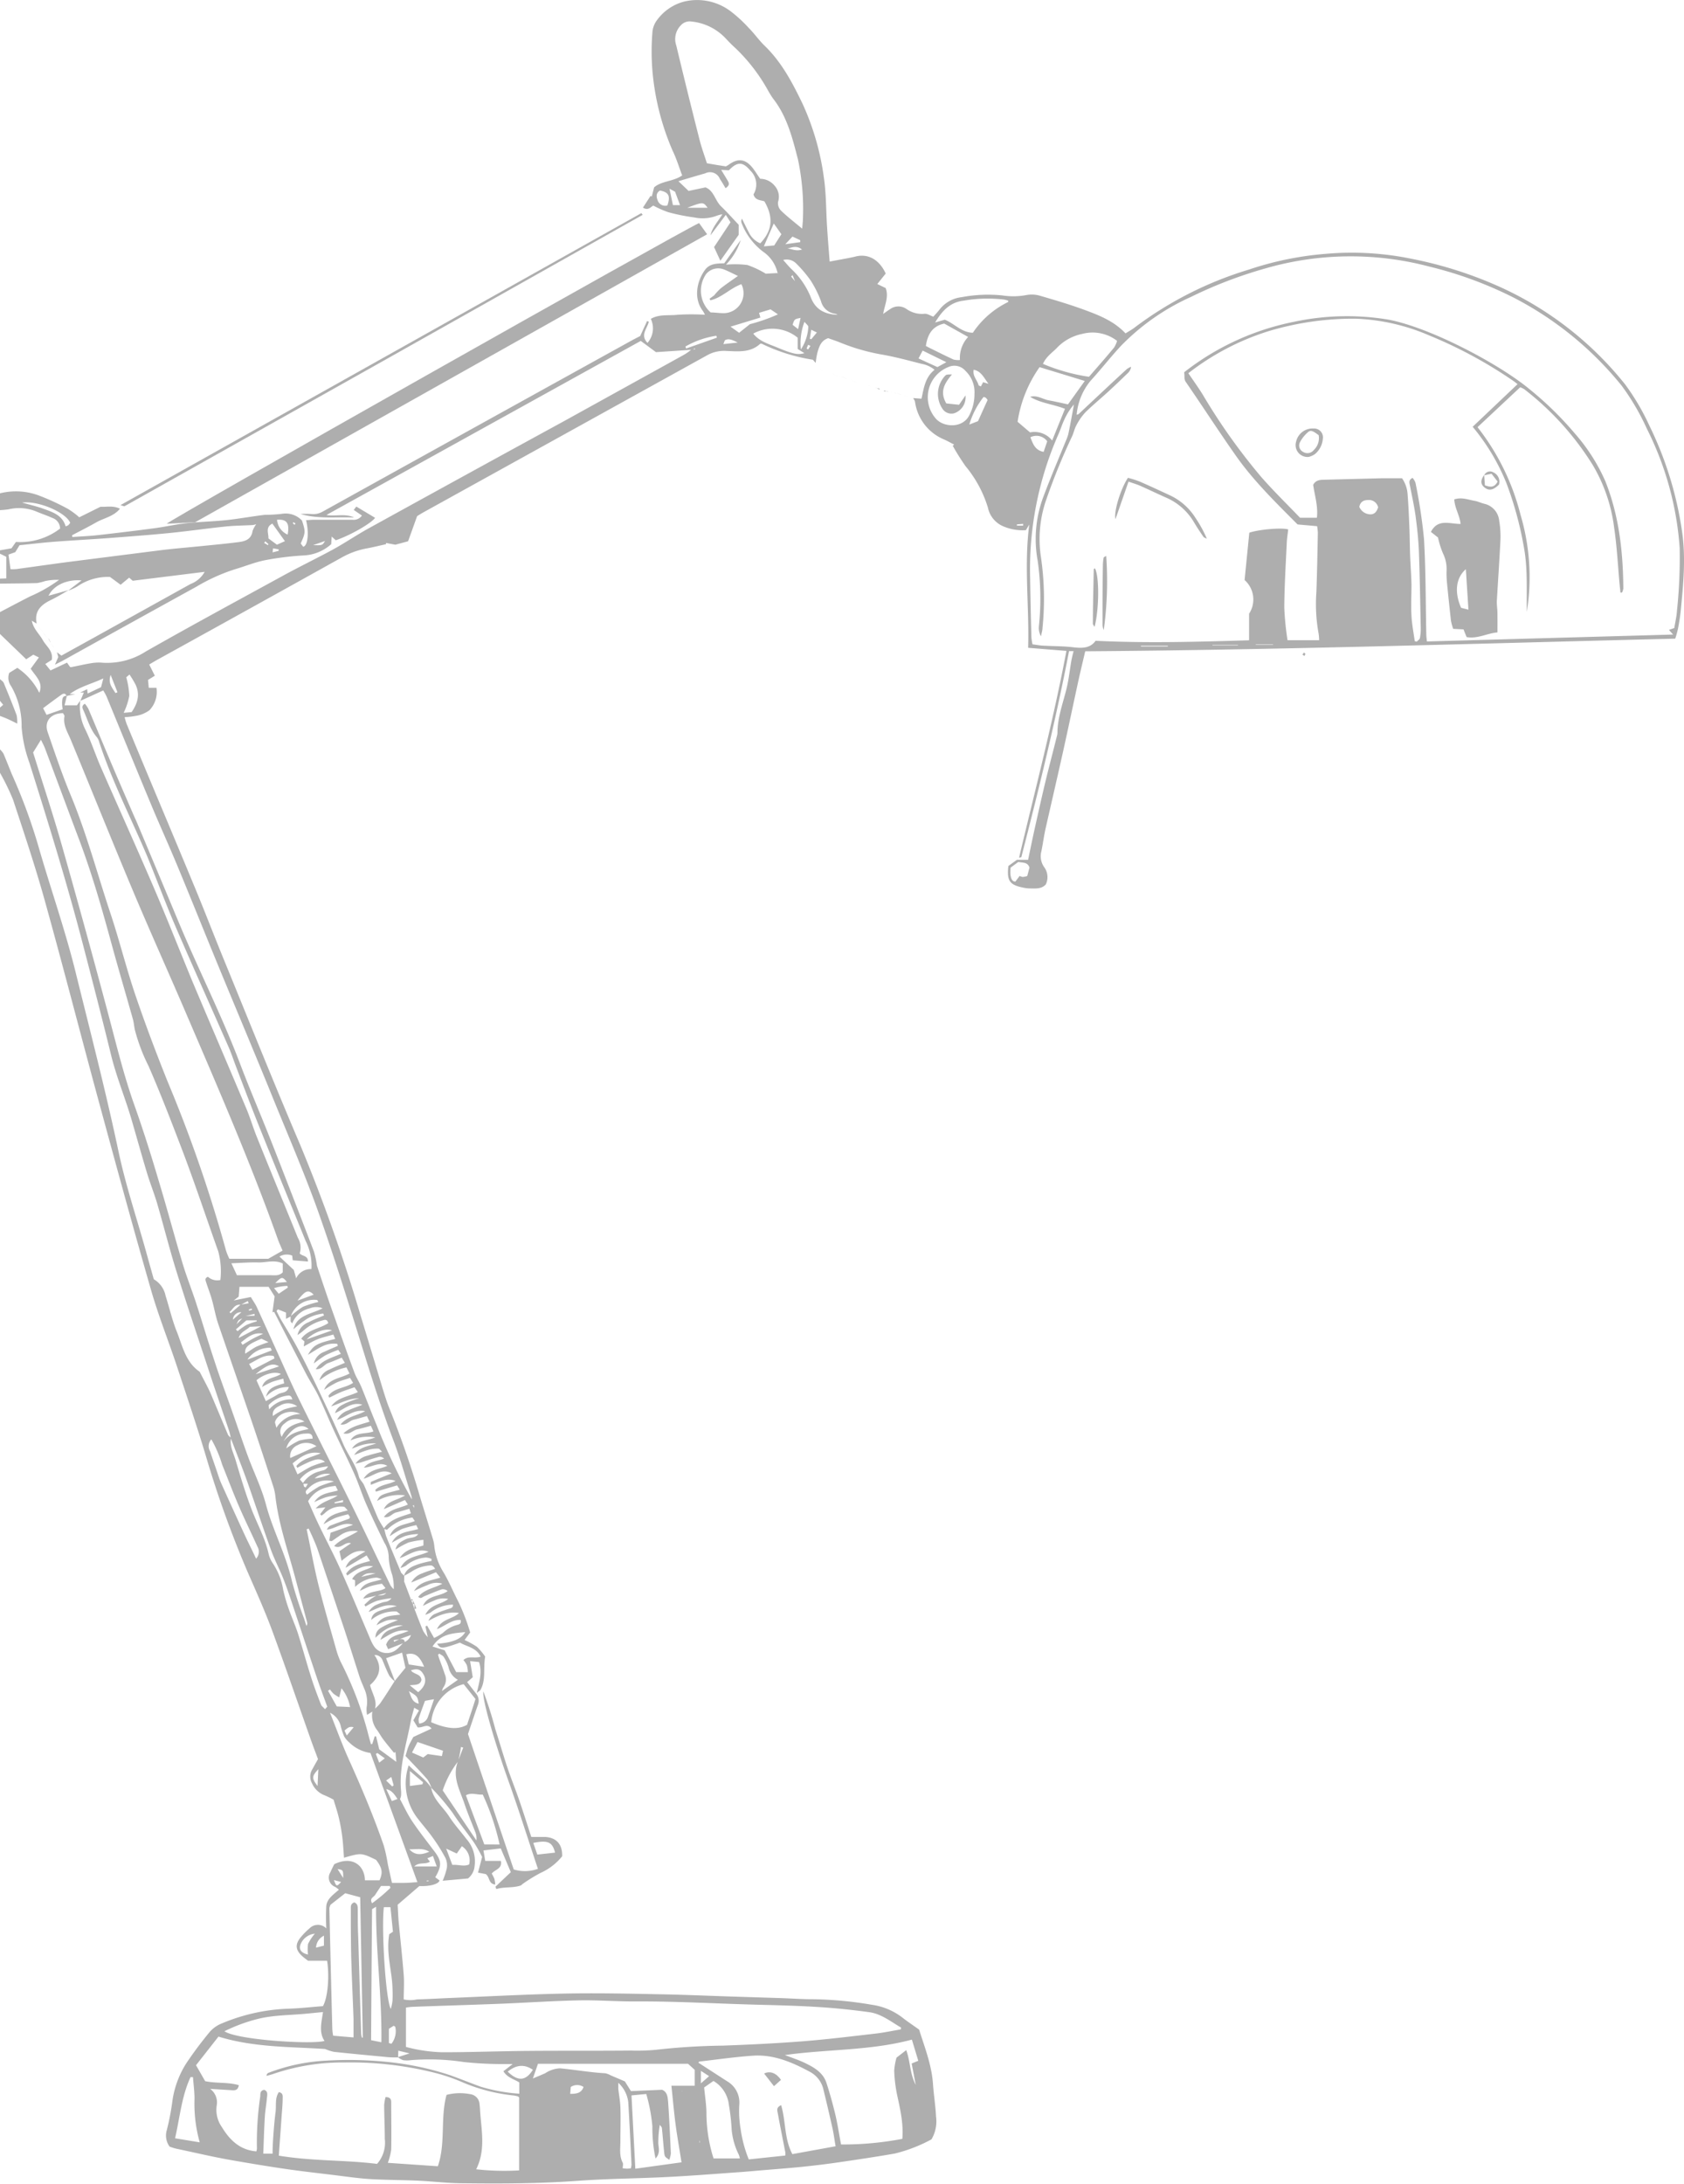 <svg id="LandingPage" xmlns="http://www.w3.org/2000/svg" viewBox="0 0 300 388.91"><defs><style>.cls-1{fill:#aeaeae;}</style></defs><title>Artboard 10</title><path class="cls-1" d="M76.87,318.44a6.22,6.22,0,0,0-.73-1.56c-1.2-1.38-2.49-2.68-3.9-4.18.15-.48.29-1.09.52-1.67s.53-1.06.87-1.71l3.25-1.5c-.79-1-1.54-.08-2.48-.22l-.76-1.26,1-1.75-.85-.48c-.23.88-.47,1.63-.61,2.4-.76,4.07-2.1,8.07-1.74,12.31a5.19,5.19,0,0,1,0,1,3.39,3.39,0,0,1-.18.57c.71,1.3,1.33,2.67,2.15,3.9,1.15,1.72,2.44,3.35,3.68,5,.15.2.31.39.45.59,1.14,1.59,1.15,2.44,0,4.42l.76.56c-.12.64-1.76,1.1-3.59,1l-3.87,3.33c.06,1,.09,2,.18,3,.3,3.16.65,6.32.9,9.48.11,1.42,0,2.85,0,4.38a5.61,5.61,0,0,0,2.35,0c1.94-.05,3.87-.17,5.8-.25,6.84-.28,13.68-.65,20.52-.79,5.55-.11,11.11,0,16.66.12,4.27.07,8.53.26,12.8.4l9.22.29c1.93.07,3.86.21,5.79.2a67.94,67.94,0,0,1,10.36,1,11.5,11.5,0,0,1,5.41,2.32c.89.7,1.84,1.32,2.91,2.09.95,3.05,2.23,6.23,2.47,9.69.13,1.92.45,3.84.54,5.77a6.31,6.31,0,0,1-.81,4.08,27.13,27.13,0,0,1-6.55,2.53c-3.27.57-6.56,1.06-9.84,1.54q-3.31.48-6.64.82c-2.46.25-4.94.43-7.41.64-1.53.13-3.06.27-4.59.37-4,.29-8.11.61-12.16.81-5.3.27-10.61.29-15.9.68-6.79.49-13.57.51-20.37.43-2.67,0-5.34-.34-8-.46-2.87-.13-5.75-.12-8.62-.29-2.07-.13-4.14-.44-6.2-.69-3-.37-6.1-.71-9.14-1.16s-6.37-1-9.54-1.56-6.4-1.33-9.59-2a11.06,11.06,0,0,1-1.18-.37,3.36,3.36,0,0,1-.5-2.92,43.5,43.5,0,0,0,.95-4.81,17,17,0,0,1,2.46-7,67.17,67.17,0,0,1,4.26-5.71,5.54,5.54,0,0,1,2.15-1.5,33.35,33.35,0,0,1,12-2.62c2-.07,4-.3,6-.45.87-1.52,1.18-5.32.74-8.09h-3.4c-.3-.23-.62-.46-.92-.72-1.35-1.16-1.45-2.21-.29-3.56a12,12,0,0,1,1.47-1.47,2.08,2.08,0,0,1,3,0,37.86,37.86,0,0,1,0-4c.14-1.31,1.25-2,2.25-2.91-.28-.2-.46-.36-.66-.48a1.77,1.77,0,0,1-.88-2.58c.22-.49.46-1,.71-1.47,3.23-1.57,5.42.24,5.46,2.87h2.6c.62-1.39.49-2.18-.61-3.64-2.63-1.27-2.63-1.27-5.72-.38-.09-1.19-.14-2.35-.28-3.5a32.06,32.06,0,0,0-.58-3.37c-.26-1.16-.64-2.29-1-3.47a15.14,15.14,0,0,0-1.63-.79,4,4,0,0,1-2.2-2.11,2.45,2.45,0,0,1,0-2.43c.33-.6.67-1.2,1.06-1.89-.41-1.12-.86-2.27-1.27-3.44-2.3-6.5-4.52-13-6.91-19.49-1.29-3.48-2.82-6.88-4.31-10.29a185.66,185.66,0,0,1-7.51-20.85c-1.61-5.36-3.41-10.67-5.17-16-1.52-4.57-3.3-9-4.63-13.67-3.22-11.19-6.28-22.43-9.33-33.66-3.21-11.81-6.25-23.66-9.53-35.44-1.68-6.05-3.68-12-5.66-18A41.25,41.25,0,0,0,0,137.62v-4.17a3.69,3.69,0,0,1,.62.76c.52,1.22,1,2.47,1.5,3.68A99.18,99.18,0,0,1,6.93,151c2.13,7.38,4.69,14.65,6.53,22.09,2.63,10.63,5.38,21.23,7.65,31.95,1.27,6,3.24,11.85,4.89,17.77q.69,2.5,1.4,5a4.39,4.39,0,0,1,2.1,2.95c.68,2.13,1.17,4.33,2,6.38,1,2.51,1.54,5.37,4,7.09a.53.53,0,0,1,.17.24c.65,1.28,1.36,2.54,1.93,3.85,1,2.36,2,4.76,3,7.13.1.24.37.42.56.63-.28,1.4.42,2.62.8,3.89.84,2.84,1.69,5.69,2.73,8.47s2.48,5.29,3.14,8.16a4.9,4.9,0,0,0,.76,1.77,12.09,12.09,0,0,1,1.87,4.79,30.78,30.78,0,0,0,.95,3.28c.52,1.5,1.18,2.94,1.67,4.45.81,2.55,1.5,5.13,2.31,7.68.53,1.7,1.17,3.37,1.8,5,.09.24.36.41.71.8l.4-.45c-.68-1.87-1.29-3.48-1.84-5.12-1.3-3.85-2.56-7.71-3.85-11.56-.66-2-1.3-3.95-2.05-5.89-.69-1.79-1.61-3.5-2.27-5.3-1.45-4-2.76-8-4.19-12.06-.94-2.66-2-5.28-3-7.92a10.84,10.84,0,0,0-.25-1.16c-1.12-3.34-2.27-6.66-3.37-10-2-6.11-4.09-12.22-6-18.36-1.26-4-2.28-8.12-3.46-12.16-.54-1.85-1.27-3.65-1.83-5.5-.93-3.08-1.79-6.19-2.69-9.28-1.15-4-2.74-7.75-3.72-11.76-1.59-6.5-3.27-13-4.95-19.45-2.85-11-6.21-21.83-9.62-32.66a23.44,23.44,0,0,1-1.36-6.29A14,14,0,0,0,2,122.22a2.54,2.54,0,0,1-.36-2.39l1.45-.9A11.56,11.56,0,0,1,7,123.37c.77-1.86-.66-2.92-1.53-4.29l1.46-2-1-.5-1.26.82L0,112.9V109c1.79-.94,3.57-1.88,5.37-2.8a25.9,25.9,0,0,0,5.15-2.94,10.06,10.06,0,0,0-2.47.21,9.66,9.66,0,0,1-1.43.36c-2.21.07-4.41.07-6.62.1v-.89L1.12,103V99.15L0,98.6V98l2.05-.36.79-1.13a11.68,11.68,0,0,0,7.86-2.38,2,2,0,0,0-1.38-1.9c-.94-.43-1.94-.75-2.89-1.16a8.11,8.11,0,0,0-4.82-.39c-.53.1-1.07.12-1.61.17v-3a11.69,11.69,0,0,1,6.88.37,41.93,41.93,0,0,1,5.24,2.41,14.11,14.11,0,0,1,2,1.49l3.79-1.88c.94.08,2.18-.27,3.46.35-1.15,1.41-2.86,1.65-4.24,2.44s-2.86,1.53-4.3,2.29l.07.31c1.53-.11,3.07-.17,4.59-.34,3.35-.38,6.69-.78,10-1.22,1.91-.25,3.79-.69,5.7-.9,2.41-.26,4.85-.3,7.26-.56,2.25-.25,4.48-.66,6.72-.93,1,0,2-.06,3-.17a4,4,0,0,1,3.63,1.19c.64,2,.64,2.15-.23,4.08l.44.58c.83-.12,1.07-2.55.51-4.73.45,0,.87-.07,1.3-.07,2.33,0,4.66,0,7,0a1.8,1.8,0,0,0,1.66-.75l-1.46-1,.46-.6,3.34,2c-.69,1-4.48,3.15-7,4l-.73-.66L59,96.91a7.9,7.9,0,0,1-4.86,2,51.9,51.9,0,0,0-6.92.85c-1.83.36-3.59,1.1-5.39,1.62A33.35,33.35,0,0,0,35,104.47Q23.15,111,11.31,117.58c-.42.23-.85.44-1.52.78l.59-1.36-.23-.85,0,0,.79.6,5.9-3.26L33.94,104a4.84,4.84,0,0,0,2.52-2.17l-12.82,1.59-.63-.55-1.52,1.26-1.9-1.39a9.62,9.62,0,0,0-5.83,1.7,7.24,7.24,0,0,1-1.6.72l2.41-1.83.13-.07-.1.11c-2.59-.27-5.06.84-5.95,2.72l3.56-1c-1,.59-2.06,1.23-3.13,1.75-1.8.86-3,2-2.55,4.21l0,0-.86-.52C5.94,112,7,112.87,7.63,114s1.86,1.88,1.6,3.5l-1.16.74L9,119.39,11.94,118l.55.79a.76.76,0,0,0,.26,0c1.21-.23,2.41-.52,3.63-.71a7.79,7.79,0,0,1,1.93-.06A12.76,12.76,0,0,0,26,116c8-4.55,16.12-8.94,24.2-13.36,3-1.66,6.16-3.17,9.2-4.83,2.12-1.17,4.13-2.54,6.25-3.71Q83.06,84.5,100.47,75L121.81,63.2c.5-.28,1-.65,1.42-1l.58,0,0-.17-.5.25-6.45.43-2.71-2-56,31c1.57.29,3.33-.32,4.94.45-3.18-.15-6.39.31-9.55-.63a16.64,16.64,0,0,1,1.87,0,3.38,3.38,0,0,0,2.12-.45q27.43-15.21,54.88-30.38c.56-.31,1.13-.59,1.64-.86l1.22-2.66.31.1c-.25,1.21-1.6,2.38-.23,3.78a3.94,3.94,0,0,0,.59-4.28c1.52-.88,3.22-.54,4.79-.73a41,41,0,0,1,4.85,0,5.59,5.59,0,0,0-.33-.63c-1.79-2.3-1.08-5.41.34-7.35.8-1.11,2-1.15,3.43-1.18l2.94-4.15a11.21,11.21,0,0,1-2.63,4.39,18.24,18.24,0,0,1,3.81.06,17,17,0,0,1,3.28,1.55l2.15-.12v.13l.09-.1h-.13A6.21,6.21,0,0,0,136,44.86a11.6,11.6,0,0,1-3.88-5.13.91.91,0,0,1,.06-.78c.42.83.82,1.68,1.26,2.51a3.92,3.92,0,0,0,2,1.87c2.16-2.3,2.39-4.6.74-7.47-.67-.26-1.62-.13-1.95-1.24a3.41,3.41,0,0,0-.55-4.23c-1.34-1.6-2.32-1.65-3.83-.06l-1.37-.08c.36.6.68,1.12,1,1.66s.71,1-.23,1.6c-.33-.57-.64-1.11-1-1.64a1.89,1.89,0,0,0-2.62-1c-1.56.44-3.12.91-4.77,1.4L122.67,34l3-.63c1.51.55,1.71,2.35,2.8,3.39s2.11,2.2,3.13,3.27v1.78l-3.27,4.62L127.21,44l2.93-4.42-.84-1.32-2.73,3.64c.33-1.4,1.28-2.39,2.12-3.74a5,5,0,0,0-.92.23,7.2,7.2,0,0,1-4.1.33,35.14,35.14,0,0,1-4.65-.94,19,19,0,0,1-2.62-1.16c-.36.07-.84,1-1.86.35l1.36-2.09.21.12.42-1.64c1.37-1.17,3.37-1,5-2.12-.56-1.45-1-2.95-1.69-4.37a45.36,45.36,0,0,1-3.62-14.36,41.52,41.52,0,0,1,0-6.69,4.08,4.08,0,0,1,.79-2.19A8.7,8.7,0,0,1,121.84.29,9.91,9.91,0,0,1,130.15,2a24.42,24.42,0,0,1,3.26,3c1,1,1.78,2.15,2.77,3.11,3.07,2.95,5,6.64,6.81,10.4a46.49,46.49,0,0,1,3.78,13.11c.43,2.93.38,5.94.58,8.9.12,2,.29,3.94.45,6.06l3.32-.62c.39-.08.78-.15,1.17-.25,2.12-.59,4.23.28,5.5,3l-1.5,1.87,1.49.72c.59,1.55-.17,3-.45,4.6.49-.33.84-.6,1.21-.83a2.51,2.51,0,0,1,2.93-.06,4.76,4.76,0,0,0,3.22.87c.47-.06,1,.31,1.58.51.35-.39.76-.81,1.12-1.28a5.79,5.79,0,0,1,3.92-2.19,25.31,25.31,0,0,1,7.27-.31,12.62,12.62,0,0,0,4.29-.07,5.19,5.19,0,0,1,2.35.11c2.71.79,5.43,1.59,8.08,2.57s5.19,2,7.21,4.15c.61-.39,1.18-.69,1.67-1.08A64.89,64.89,0,0,1,222.51,48a57,57,0,0,1,13.82-2.81,52.8,52.8,0,0,1,15.26.92,72,72,0,0,1,16.24,5.27,60.41,60.41,0,0,1,21.68,17.07,41.14,41.14,0,0,1,4.3,7.3,63.2,63.2,0,0,1,5.81,18.68c.74,4.82.26,9.6-.21,14.39-.1,1-.28,2.07-.47,3.09a18.32,18.32,0,0,1-.5,1.82c-35.07.86-70.05,2-105.11,2.25-.43,1.83-.86,3.61-1.25,5.39-.94,4.31-1.84,8.63-2.8,12.93s-2,8.79-3,13.19c-.31,1.36-.48,2.74-.76,4.1a3.37,3.37,0,0,0,.5,2.83,3,3,0,0,1,.28,3.09c-.79.83-1.81.71-2.79.7a6.53,6.53,0,0,1-1.32-.16c-2.34-.49-2.84-1.21-2.55-3.84l1.51-1.09h2c.41-1.94.8-3.87,1.23-5.79.62-2.76,1.23-5.52,1.89-8.26s1.35-5.29,2-7.94a2.83,2.83,0,0,0,.11-.58c0-2.77,1-5.35,1.64-8,.38-1.58.55-3.22.83-4.83.1-.57.25-1.14.4-1.77h-.8c-2.38,12.35-5.37,24.55-8.51,36.71,0,0-.17,0-.4.09,2.9-12.23,6.08-24.34,8.44-36.84l-6.82-.55c.21-7.39-.75-14.66.2-21.95l-.6,1a8.77,8.77,0,0,1-4.11-.72A4.6,4.6,0,0,1,176,90.41,21.29,21.29,0,0,0,172,83a39.34,39.34,0,0,1-2.27-3.62l.25-.21c-.62-.31-1.21-.66-1.84-.93A8.51,8.51,0,0,1,163,71.49a2,2,0,0,0-.34-.6l0,0,1.5.11c.42-1.86.62-3.78,2.33-5.15a5.06,5.06,0,0,0-2.32-1.06c-2.31-.59-4.61-1.22-7-1.64a36,36,0,0,1-7.42-2.12c-.73-.3-1.48-.54-2.21-.81-1.32.44-1.63,1.56-1.94,2.65a14.68,14.68,0,0,0-.29,1.76l0,0-.5-.57a32,32,0,0,1-9.13-2.86c-.12,0-.24,0-.3.06-1.74,1.58-3.88,1.31-5.93,1.24a6.13,6.13,0,0,0-3.41.73q-25.29,14-50.6,28c-.43.24-.85.51-1.13.68L72.7,96.39,70.43,97l-1.66-.31,0,.22c-1.15.25-2.29.54-3.44.75a14.34,14.34,0,0,0-4.44,1.61q-16.38,9.12-32.78,18.17c-.48.26-.94.55-1.53.89l1,2-1.21.75.13,1.4h1.37a4.72,4.72,0,0,1-1.25,4,5.68,5.68,0,0,1-2.42,1,14,14,0,0,1-2,.23,11.14,11.14,0,0,0,.37,1.23c4,9.67,8.09,19.32,12.1,29,1.77,4.26,3.42,8.57,5.17,12.84,4.51,11,8.94,22.08,13.6,33a301.8,301.8,0,0,1,10.74,30.29c1.38,4.51,2.72,9,4.09,13.54.32,1,.65,2.09,1.06,3.1a167.57,167.57,0,0,1,5.51,15.89c.76,2.51,1.54,5,2.3,7.53a5.77,5.77,0,0,1,.21,1,11,11,0,0,0,1.64,4.83c1,1.67,1.76,3.54,2.68,5.29a36.53,36.53,0,0,1,2.09,5.46l-1,1.34a14.09,14.09,0,0,1,2.2,1.21A10.82,10.82,0,0,1,86.43,295c-.37,2.15.17,4.15-.83,5.93-.08.14-.26.22-.66.54.45-2,1-3.63.4-5.5l-1.59-.16.47,2.87-1,.86,1.55,2a2,2,0,0,1,.39,2c-.61,1.73-1.19,3.47-1.79,5.25l8.15,24.12a6.92,6.92,0,0,0,4.31-.11c-1.76-5.27-3.41-10.51-5.26-15.68-2.24-6.27-4.71-14.42-4.46-15.91a68.4,68.4,0,0,1,2.13,6.72c.68,2.12,1.31,4.26,2,6.38s1.58,4.28,2.32,6.44,1.39,4.24,2.09,6.37c.85,0,1.68,0,2.5,0,2,.13,3.06,1.34,3,3.44a10.39,10.39,0,0,1-3.83,2.95,29.85,29.85,0,0,0-3.13,1.92c-.16.1-.29.29-.47.35-1.41.46-2.88.18-4.3.62l-.16-.42L91,333.39l-1.79-4.23-3.08.36.31,1.86h2.78c.3,1.43-1,1.49-1.62,2.26a7.64,7.64,0,0,1,.48.95,5.48,5.48,0,0,1,.14,1c-1.24-.12-.92-1.31-1.69-1.86l-1.37-.26.73-2.79a25.48,25.48,0,0,0-1.44-2.55c-1.24-1.8-2.65-3.48-3.82-5.31a42,42,0,0,0-3.76-4.42ZM46.15,92.93l.29-.3.1-.07-.06.1-.29.3-.32.31a4.28,4.28,0,0,1-.85.23c-1.57.09-3.15.09-4.72.25-3.33.34-6.65.82-10,1.16-3.64.36-7.29.63-10.94.91-3.26.24-6.52.41-9.78.66-2,.15-4,.4-6.1.61l-.76,1.24-1.21.43.36,2.61c.54,0,1,0,1.41-.08,3.34-.45,6.67-.94,10-1.36q7.87-1,15.77-2c2.1-.25,4.2-.42,6.3-.63,2.35-.24,4.71-.45,7.06-.75,1.2-.15,2.34-.43,2.59-2a4.58,4.58,0,0,1,.8-1.39Zm15.5,183.51-.06,0,.06,0,0-.06Zm12.55-7.27a1.36,1.36,0,0,1,0,.16l-.06-.12-.32-.58-.09-.6-.2.06.32.51ZM64,275.2c.14,0,.28-.05.08,0l-.05.05c-.12,0-.23,0-.11,0Zm9.54,10.41.29.91c.52,1.31,1,2.63,1.56,3.92a5.9,5.9,0,0,0,.83,1.12c0,.13,0,.26,0,.07l0,0-.43-2,.3-.14,1.24,2.2a10.48,10.48,0,0,0,1.56-.9,5.83,5.83,0,0,1,2.55-1.43c.39-.09.79-.24.62-.88-1.52-.11-2.66,1-4.22,1.64.88-1.9,2.82-1.76,3.92-2.88-2-.33-3.72.45-5.43,1.4a2.46,2.46,0,0,1,1-1.17,24,24,0,0,1,2.49-.93c.41-.15.92-.16.88-.79l0,0a6.46,6.46,0,0,0-4,1.41,7.69,7.69,0,0,1-.94.41c.94-1.91,2.84-1.83,4.09-2.83a3.74,3.74,0,0,0-2.39.24,19.56,19.56,0,0,0-2.11,1c.83-2,3-1.6,4.4-2.65a1.32,1.32,0,0,0-1-.32c-1.07.36-2.11.82-3.16,1.24-.32.13-.6.56-1.09.11,1.13-1.38,2.89-1.55,4.3-2.34a3.46,3.46,0,0,0-2.6.23,23,23,0,0,0-2.44,1.09c1-1.76,2.93-1.82,4.68-2.41l-.77-.95-4.41,1.83a3.47,3.47,0,0,1,1.94-1.62c.75-.33,1.55-.55,2.32-.82-.24-.39-.53-.62-.79-.6a6.63,6.63,0,0,0-3.36,1.06,12.81,12.81,0,0,1-1.41.79c.45-1.36,1.65-1.76,2.82-2.15a20.52,20.52,0,0,1,2.09-.5v-.36a2.68,2.68,0,0,0-1-.25,6.23,6.23,0,0,0-3.53,1.43,4.61,4.61,0,0,1-1,.44c1.07-2.17,3.14-2,5-2.91-2-.73-3.37.58-5.14,1.15,1.13-1.76,2.81-1.78,4.23-2.26v-1a16.73,16.73,0,0,0-2.65.47,15.91,15.91,0,0,0-2.32,1.27c.2-1.05,1-1.42,1.76-1.82s1.71-.13,2.29-.95a8.53,8.53,0,0,0-2.44.39,18.67,18.67,0,0,0-2.27,1.16c1-2,3-1.92,4.7-2.44l-.34-.7a19.16,19.16,0,0,0-2.58.7,16.32,16.32,0,0,0-2.15,1.29c.74-2.11,2.8-2,4.47-2.72l-.43-.62a7.75,7.75,0,0,0-4.53,2.18l-.59-.18c1.13-1.7,3-2.12,4.85-2.75l-.28-.81c-.82.23-1.57.47-2.34.65s-1.15,1.06-2.19.81c1.12-1.47,2.81-1.54,4.27-2.21l-.52-.81-3.76,1.63c.69-1.53,2.33-1.54,3.78-2.46a7.88,7.88,0,0,0-5,1c.57-1.1.57-1.1,4.06-2l-.48-.78-3.77,1.12-.12-.31c1-1,2.42-.95,3.61-1.6-1.53-.6-2.93.13-4.41.7,0-.27,0-.5,0-.52,1.2-.51,2.41-1,3.73-1.53-1.83-1-3.22.48-5,.95,1.11-1.73,2.84-1.64,4.22-2.29-1.47-.82-2.76.29-4.17.32.92-1.13,2.35-1.12,3.6-1.61a1.19,1.19,0,0,0-.84-.33c-1.1.29-2.17.65-3.26,1-.23.07-.47.11-1,.23a3.68,3.68,0,0,1,2.19-1.43c.77-.25,1.57-.43,2.55-.69-.35-.31-.48-.53-.62-.54-1.57-.11-2.92.6-4.35,1.12.91-1.45,2.51-1.53,3.93-2.06a7.75,7.75,0,0,0-2.27.21c-.7.18-1.38.47-2.07.72,1-1.51,2.66-1.37,4.16-2a7.6,7.6,0,0,0-4.41.54c.92-1.61,2.69-1.05,4.09-1.61l-.46-1c-.86.23-1.66.46-2.46.64s-1.3,1-2.43.71c1.4-1.26,3-1.55,4.65-2.08l-.46-1c-.84.23-1.59.46-2.36.65s-1.27,1-2.35.86c1.21-1.51,3-1.57,4.39-2.39-1.95-.39-3.33,1-5,1.56a3.4,3.4,0,0,1,2-1.7c.8-.39,1.67-.64,2.51-1-1.91-.59-3.18.78-4.88,1.5.37-1.13,1.2-1.41,1.89-1.78A21.53,21.53,0,0,1,64,249c-1.82,0-3.33.88-5,1.44,1.14-1.61,3.09-1.73,4.75-2.54l-.59-.86c-.83.29-1.63.53-2.4.85s-1.41.67-2.1,1l-.16-.32c1-1.43,3-1.35,4.4-2.31l-.54-.89c-.88.3-1.71.51-2.47.86a22.43,22.43,0,0,0-2.15,1.27c.82-2.06,2.91-2,4.52-2.91l-.54-1.09a11.4,11.4,0,0,0-4.8,2.3,2.78,2.78,0,0,1,1.77-1.91c.86-.44,1.78-.78,2.75-1.2l-.57-.92c-.83.33-1.59.67-2.38.95s-1.14,1.18-2.24,1.1c1.12-1.68,2.9-2,4.48-2.75l-.47-.69a21.22,21.22,0,0,0-2.34,1,23.17,23.17,0,0,0-2,1.41,2.85,2.85,0,0,1,1.84-2.06c.79-.38,1.62-.71,2.43-1.07l-.12-.35a4.55,4.55,0,0,0-2.66.45c-.79.36-1.52.88-2.56,1.5,1-1.71,1.48-2,4.87-2.83l-.34-.78c-1,.29-1.91.49-2.78.83s-1.59.82-2.49,1.29l.12-.9.3-.32,4.62-1.64c-1.2-.48-3.46.43-4.59,1.68l-.3.31-.59-.51c1.22-1.64,3.28-1.76,4.8-2.77-.15-.64-.51-.66-.92-.51A8.19,8.19,0,0,0,54,237a8.58,8.58,0,0,1-1,.74,3.15,3.15,0,0,1,2-2.29c.87-.47,1.81-.81,2.72-1.2l-.13-.33a7.16,7.16,0,0,0-2.88.92,21.73,21.73,0,0,0-2.44,1.88c.63-2.56,3.13-2.67,5.2-3.74a3,3,0,0,0-2.27,0,4.4,4.4,0,0,0-3.14,2.7c-.19-.25-.29-.32-.29-.4,0-.29,0-.59,0-.88a14.64,14.64,0,0,1,2.2-1.69,17.33,17.33,0,0,1,2.75-.86c-.13-.2-.17-.34-.24-.35a4.35,4.35,0,0,0-4.68,2.92l-.85.44v-1.12l-1.44-.58-.25.3c.26.51.49,1,.78,1.52,1,1.67,2,3.29,2.92,5,1.26,2.36,2.45,4.75,3.6,7.16,1.58,3.33,3.16,6.67,4.61,10.06.84,1.94,2.24,3.62,2.76,5.73.13.54.67,1,.9,1.48.87,2,1.66,4,2.53,6a15.89,15.89,0,0,0,1.11,1.85,9.4,9.4,0,0,0,.36,1.41c.85,2.13,1.74,4.24,2.62,6.36l-.06.07,0-.1.62.62v.9l-.07.05,0-.09L73.27,285ZM55.09,263.86l.88-.59a8.24,8.24,0,0,0,2.88-.79,3.38,3.38,0,0,0-2.84.82l-.89.6-.31.32-.91,0A5,5,0,0,1,57,262c.45-.17,1.06-.12,1.43-.88-2,.23-3.72.71-5,2.34l.6.68.11.57.31.18.41-.71Zm-11.63-29.5,1.89-.06,0-.33-1.81.43-.29.34c-.77.31-.77.31-1.1,1.09l1.07-1.12Zm-.57-2c-1.1-.17-1.37.81-2,1.28l.18.23,1.8-1.54,1.42-.25-.14-.39ZM55.68,97.07c1.74.06,1.74.06,2.22-.73l-2.2.76,0,0ZM71.19,291.88c.44,0,.93-.05.9.63l-2.94,1.17-.37-.81c.66-1.77,2.41-1.69,4-2.45-2.08-.39-3.37.68-5,1.6a2.73,2.73,0,0,1,1.83-1.84,22.1,22.1,0,0,1,2.17-.73c-1.93-.18-3.4.74-4.89,2.2,0-1.38.91-1.74,1.62-2.14a21.88,21.88,0,0,1,2.39-1,4.38,4.38,0,0,0-2.08.09,13.23,13.23,0,0,0-1.75.82c.86-1.7,2.49-1.66,4.26-1.9-.39-.3-.55-.53-.73-.55a6.43,6.43,0,0,0-4.47,1.51c.12-1.09.93-1.45,1.75-1.72s1.64-.45,2.79-.75c-2.07-.54-3.46.47-5,1.05a3.1,3.1,0,0,1,1.1-1.14,9.15,9.15,0,0,1,1.37-.56c.44-.17,1,0,1.6-.76a18,18,0,0,0-2.62.48,13,13,0,0,0-2,1l-.21-.31c.35-.31.68-.64,1-.91s.81-.52,1.22-.78c.58,0,1.19.13,1.68-.39l-1.64.42-2.49.59c1-1.61,2.83-1.09,4-1.9l-.64-.78a18.89,18.89,0,0,0-2,.43c-.67.22-1.29.56-1.94.84.76-1.55,2.31-1.52,3.91-2.05a3.88,3.88,0,0,0-.9-.31,6,6,0,0,0-3.85,1.66v-1.19l1-.56,2.66-.66c-1.56-.1-1.79,0-2.63.7l-1,.55-.56-.24c.88-1.5,2.5-1.51,3.73-2.27a4.14,4.14,0,0,0-1.69.06,7.35,7.35,0,0,0-1.49.66c-.49.27-.94.61-1.41.92l-.2-.33c1-1.44,2.56-1.8,4.25-2.25l-.61-1-3.74,2.21a2.89,2.89,0,0,1,1.61-1.77c.62-.41,1.27-.77,1.91-1.15-1.85-.4-3,.71-4.24,1.67l-.38-1.7,2.06-1.42c-1.1-.37-1.78,1.16-3,.49,1.16-1.24,2.72-1.65,4.24-2.64a4.31,4.31,0,0,0-3.41.91c-.42.26-.8.57-1.22.83-.09.06-.26,0-.49-.05l.24-1.41,4-1.41c-1.77-.63-3.06.67-4.65.86a1.35,1.35,0,0,1,.61-.72c1.1-.44,2.22-.82,3.33-1.23.06,0,.09-.15.17-.29l-.32-.5a20.25,20.25,0,0,0-2.29.65,20.3,20.3,0,0,0-2.1,1.13c.86-1.76,2.58-2,4.31-2.48-.33-.31-.52-.65-.71-.65a4.12,4.12,0,0,0-3.29,1.06,4.37,4.37,0,0,1-.68.52l-.24-.25.94-1.22v0l-1.74.21c1.23-1.33,2.76-1.5,3.94-2.32a8.86,8.86,0,0,0-2.19.34,20,20,0,0,0-2,.85c1-1.59,2.61-1.63,4.21-2.07l-.41-.83c-2,.2-3.73.8-4.89,2.73.65,1.44,1.28,2.94,2,4.41,1.26,2.63,2.64,5.21,3.82,7.87,1.84,4.11,3.55,8.27,5.32,12.41a6.65,6.65,0,0,0,.55,1.06,2.74,2.74,0,0,0,4.11.63c.45-.39.84-.84,1.26-1.25a2.06,2.06,0,0,0,1.26-1.3l-2.08.75-1,.17.08.29ZM14.28,123.34l1.24-.61.1.77L18,122.37l.41-1.56c-2.15,1-4.24,1.48-6,2.8h1l-1.55.33c-.27-.69-.74-.35-1.06-.13-1,.72-2.05,1.5-3.12,2.3l.61,1.19,2.88-1a6.36,6.36,0,0,1-.11-1.26c.05-.51,0-1.15.85-1.13l-.41,1.69h2.2l.59-.81a9,9,0,0,0,.85,5c1.12,2.27,1.88,4.7,2.9,7,3.07,7,6.25,14.05,9.29,21.11,2.42,5.64,4.67,11.36,7,17,3.18,7.54,6.42,15.06,9.59,22.6.69,1.64,1.18,3.36,1.85,5,2.41,6,4.87,11.94,7.29,17.92a3.38,3.38,0,0,1,.33,2.78c.45.55,1.48.33,1.47,1.45l-2.71-.22-.1-.84a2.6,2.6,0,0,0-2.27.17l2.56,2.39.42,1.49A2.84,2.84,0,0,1,55.48,226a9.64,9.64,0,0,0-1-4.95c-2.75-6.74-5.52-13.48-8.23-20.24-1.46-3.64-2.84-7.3-4.25-11-.41-1.07-.76-2.16-1.21-3.2-3.15-7.18-6.37-14.32-9.48-21.52-1.76-4.09-3.32-8.28-5-12.4-2.86-6.81-6.28-13.39-8.6-20.43a2.68,2.68,0,0,0-.42-.94c-1.24-1.42-1.69-3.23-2.45-4.88-.17-.36-.34-.75.28-1.12a5.35,5.35,0,0,1,.62.9c1.24,2.92,2.45,5.85,3.69,8.77,1.37,3.24,2.77,6.46,4.17,9.69.27.64.57,1.26.84,1.9q3.72,8.85,7.42,17.71c3.52,8.42,7.66,16.57,10.9,25.12,1.6,4.22,3.38,8.37,5.05,12.56,1.31,3.27,2.57,6.56,3.85,9.84,1.43,3.7,2.88,7.4,4.28,11.11a16.84,16.84,0,0,1,.53,2.49c1,3,2,6,3.08,9,1.16,3.32,2.33,6.63,3.55,9.92.34.92.9,1.76,1.28,2.67.92,2.23,1.75,4.49,2.69,6.71A104.71,104.71,0,0,0,73.36,267a1.87,1.87,0,0,0-.09-.67c-1-3.12-1.87-6.29-3-9.34-2-5.24-3.73-10.57-5.39-15.93-2.67-8.62-5.33-17.26-8.36-25.76C53.92,208.11,50.85,201.09,48,194c-3.06-7.48-6.2-14.94-9.28-22.41-2.38-5.78-4.7-11.59-7.1-17.36-1.5-3.62-3.13-7.19-4.64-10.81-2.69-6.45-5.33-12.93-8-19.4a10.82,10.82,0,0,0-.59-1.07l-4.08,1.86.63-1.49Zm52.44,181a7.09,7.09,0,0,0,1-1c.9-1.3,1.74-2.64,2.6-4L72.23,297l-.6-2.71-2.85,1c.53,1.39,1.06,2.76,1.59,4.14a4.68,4.68,0,0,1-1-1c-.46-.87-.81-1.8-1.2-2.71a1.44,1.44,0,0,0-1.47-1c1.53,2.21.84,3.94-.77,5.34.35,1.57,1.39,2.83.81,4.41l-.35.29-1,.62a5.33,5.33,0,0,1-.08-1.31,5.71,5.71,0,0,0-.47-3.48c-.25-.64-.55-1.27-.77-1.93-.9-2.78-1.76-5.57-2.67-8.35Q59,283.13,56.61,276c-.22-.66-.5-1.3-.77-1.93s-.56-1.25-.85-1.87l-.36.13c.69,3.29,1.29,6.6,2.09,9.86.94,3.8,2.05,7.56,3.11,11.33a14.81,14.81,0,0,0,.84,2.37,63,63,0,0,1,4.84,12.59c.17.71.38,1.42.58,2.13l.23-.05.43-1.36H67l.56,2.32,3.05,2.23L70.45,312l-.26.13c-.64-.79-1.3-1.57-1.91-2.38-.39-.51-.69-1.09-1.06-1.61a4.24,4.24,0,0,1-.86-3.5Zm14.91,9.29a17.55,17.55,0,0,0-2.76,5.2l6,8.91a3.05,3.05,0,0,0-.2-1.5c-.68-1.75-1.42-3.48-2-5.25-.85-2.39-2.15-4.72-1.07-7.39l.92-2.39-.4-.11C82,312,81.8,312.82,81.63,313.66Zm45.55-261,0,.1,0-.07a11.05,11.05,0,0,1,1.18-1.28c.94-.74,1.93-1.4,3.1-2.24-.95-.45-1.68-.83-2.45-1.14a2.79,2.79,0,0,0-3.2.78,5.19,5.19,0,0,0,.79,6.86c.75,0,1.54.13,2.33.13a3.56,3.56,0,0,0,3.15-5.16c-2,.71-3.46,2.39-5.53,2.87l-.15-.28Zm-85.79,179,3.29-.66c.38.63.72,1.12,1,1.65,1.24,2.7,2.46,5.41,3.69,8.11s2.38,5.34,3.67,8c3.11,6.31,6.31,12.58,9.42,18.89,2.41,4.88,4.73,9.81,7.11,14.71a3.27,3.27,0,0,0,.57.67,8.83,8.83,0,0,0-.27-2.56,11.58,11.58,0,0,1-.62-3,5,5,0,0,0-.79-2.75c-1.11-2.27-2.21-4.54-3.22-6.85-.78-1.77-1.34-3.63-2.13-5.39-1.14-2.57-2.42-5.09-3.6-7.65-.95-2.06-1.8-4.17-2.78-6.22-.64-1.33-1.48-2.57-2.17-3.88q-2.88-5.53-5.72-11.08l-.3.06.38-2.83-1.07-1.7H42.66l-.14,1.76-1.09.83-.12,0ZM70.92,366.38c-.75,0-1.49,0-2.23-.09-3.06-.29-6.12-.57-9.17-.9a7.83,7.83,0,0,1-1.6-.51c-6.35-.41-12.77-.28-19-2.21l-4,5.1,1.63,2.84c2,.42,4.08.14,6,.71-.18,1.05-.84.92-1.41.89l-3.7-.23a3,3,0,0,1,1.18,2.87,5.29,5.29,0,0,0,.91,3.94c1.41,2.33,3.22,4.08,6.14,4.32a2.43,2.43,0,0,0,.1-.5,56,56,0,0,1,.6-9.33c0-.49,0-1,.68-1.13.72.25.56.87.51,1.38-.1,1.13-.31,2.26-.38,3.4-.13,2.16-.19,4.32-.28,6.59h1.66c0-1.27.08-2.49.17-3.71s.2-2.47.36-3.7-.15-2.45.58-3.55c.7.13.71.59.69,1,0,1.19-.13,2.38-.21,3.56-.15,2.22-.32,4.43-.48,6.75,6,1,11.82.75,17.5,1.47a5.7,5.7,0,0,0,1.38-4.46c0-2-.1-4-.11-6a7.47,7.47,0,0,1,.25-1.44c.85,0,1,.42,1,.89,0,2.82.06,5.65,0,8.48a10.9,10.9,0,0,1-.6,2.34l8.91.61c1.43-4.11.41-8.55,1.55-12.71a9.45,9.45,0,0,1,4.19-.13,1.9,1.9,0,0,1,1.69,1.79c.08.59.09,1.19.14,1.78.27,3.28.88,6.58-.74,9.81a45.66,45.66,0,0,0,7.65.2V373.5c-.15-.13-.19-.18-.23-.19-.24-.05-.48-.12-.72-.15a31.56,31.56,0,0,1-8.9-2.25,32.59,32.59,0,0,0-5.06-1.76,61.78,61.78,0,0,0-16.2-1.87,38.1,38.1,0,0,0-12.57,2,12.08,12.08,0,0,1-1.34.38c.07-.34.21-.48.38-.54a33.13,33.13,0,0,1,10.29-2.17,68.35,68.35,0,0,1,11.44.29,51.68,51.68,0,0,1,10.72,2.34c1.77.65,3.52,1.34,5.3,2a30.88,30.88,0,0,0,6.92,1.26v-2c-.92-.61-2.12-.82-2.83-2l1.65-1.28H90.2a65.61,65.61,0,0,1-7.57-.36,40.61,40.61,0,0,0-9.47-.33,4.64,4.64,0,0,1-1.34,0,3.09,3.09,0,0,1-.94-.54l2.08-.67-2-.48ZM191.77,73.86a1.12,1.12,0,0,0,.39-.13c2.86-2.68,5.71-5.37,8.58-8a3.07,3.07,0,0,1,.76-.41,1.84,1.84,0,0,1-.56,1.1c-1.18,1.14-2.36,2.27-3.57,3.38s-2.7,2.34-4,3.61a10.56,10.56,0,0,0-1.6,2.29c-.34.6-.47,1.3-.75,1.93a111.68,111.68,0,0,0-4.71,11.57,21.28,21.28,0,0,0-.87,10,51.2,51.2,0,0,1,.28,12.61c0,.41-.14.81-.27,1.5a3,3,0,0,1-.37-1.82,47.74,47.74,0,0,0-.21-11.58,21.35,21.35,0,0,1,1-11.44c1.25-3.34,2.65-6.63,4-9.94a8.11,8.11,0,0,0,.45-1.25c.31-1.45.57-2.91.84-4.36.06-.29.1-.59.15-.89a11.52,11.52,0,0,0-1.74,2.78c-.38.81-.64,1.67-1,2.49a59.46,59.46,0,0,0-5.06,25.49c.05,3.57.14,7.15.23,10.72a9.45,9.45,0,0,0,.2,1.23c.65.08,1.22.2,1.81.23,1.83.11,3.68.08,5.49.3,1.57.19,3,.16,3.94-1.16,9.2.45,18.25.18,27.34-.09v-4.73a4.63,4.63,0,0,0-.8-6l.84-8.43c1.77-.6,5.87-.93,6.93-.58-.09.81-.23,1.64-.26,2.47-.18,3.81-.41,7.62-.44,11.44a52.34,52.34,0,0,0,.58,5.82H235a8.7,8.7,0,0,0-.09-1.16,29.2,29.2,0,0,1-.4-7.41c.13-3.52.19-7,.26-10.56a8.5,8.5,0,0,0-.13-1.18l-3.48-.31c-4.07-4.08-7.9-7.84-11-12.25s-6.06-9-9-13.25a3.87,3.87,0,0,1-.15-.51c0-.34,0-.69-.06-1.07a3,3,0,0,1,.33-.27,46.34,46.34,0,0,1,19.22-8.73,45,45,0,0,1,16.85-.39c7.45,1.41,19.62,7.85,25,12.28a59.54,59.54,0,0,1,8.21,8,32.87,32.87,0,0,1,5.43,8.5c2.44,6.13,3.16,12.57,3.2,19.11a2.36,2.36,0,0,1-.23.71l-.3,0c0-.41-.08-.82-.11-1.23-.32-3.45-.49-6.93-1-10.36a28.86,28.86,0,0,0-3.77-11.06A51.09,51.09,0,0,0,271.53,69.3a4.36,4.36,0,0,0-.71-.34l-7.6,7.11a41.83,41.83,0,0,1,7.67,15.65A38.9,38.9,0,0,1,272,108.94c-.07-3.87.18-7.75-.54-11.58A62.47,62.47,0,0,0,268.35,86a37.69,37.69,0,0,0-6-10l8-7.59c-.31-.24-.5-.4-.7-.54a79.58,79.58,0,0,0-15-8.12,36.49,36.49,0,0,0-13.15-3,52.58,52.58,0,0,0-15.56,2.24,45.15,45.15,0,0,0-14.24,7.47c.89,1.32,1.8,2.57,2.6,3.87a107.25,107.25,0,0,0,10.43,14.66c2.22,2.53,4.64,4.88,6.87,7.21h3c.24-2.1-.41-4-.66-5.87.49-.87,1.23-.88,2-.9l10.12-.26c1.23,0,2.46,0,3.71,0a5.7,5.7,0,0,1,1,3c.15,1.93.23,3.86.31,5.79.07,1.74.07,3.47.14,5.21s.2,3.36.23,5c0,1.83-.11,3.67,0,5.5.08,1.51.38,3,.58,4.5l.35.1c.2-.21.52-.4.57-.64a8.09,8.09,0,0,0,.15-1.77c-.09-4.57-.16-9.13-.33-13.69-.08-2.08-.31-4.15-.58-6.21-.25-1.82-.65-3.61-1-5.42-.09-.5-.33-1.07.46-1.44a2.9,2.9,0,0,1,.51.86,94.9,94.9,0,0,1,1.52,10c.33,5.64.29,11.31.41,17,0,.38.06.76.11,1.27L298.06,113l-.74-.83.95-.33c.17-1.07.42-2.09.48-3.12a90.43,90.43,0,0,0,.48-11.14,55.73,55.73,0,0,0-5.85-21.24,41.75,41.75,0,0,0-4.51-7.69A60.23,60.23,0,0,0,269.5,52.92a69.68,69.68,0,0,0-14.92-5.46,54.73,54.73,0,0,0-29.12.33,78.13,78.13,0,0,0-13.33,5.1,40.47,40.47,0,0,0-12.48,8.75c-1.85,2-3.53,4.16-5.37,6.17a11,11,0,0,0-2.48,6.08l0,.08ZM11.23,127c-2.17,0-3.4,1.45-2.74,3.37,1.3,3.75,2.56,7.52,4.08,11.17,2.87,6.89,4.77,14.1,7.12,21.15,1.6,4.8,2.8,9.72,4.43,14.51,1.77,5.21,3.72,10.37,5.77,15.47a248.09,248.09,0,0,1,10.39,30.09,12,12,0,0,0,.58,1.4h6.93l2.55-1.45c-.28-.68-.58-1.3-.81-1.94C44.71,207.23,39,194.09,33.34,180.9c-3.2-7.48-6.56-14.9-9.71-22.4-3.73-8.87-7.31-17.8-11-26.71-.55-1.36-1.42-2.62-1.15-4.21C11.53,127.42,11.35,127.23,11.23,127ZM72.32,364.51a27.66,27.66,0,0,0,6.45.95c5.16,0,10.32-.2,15.48-.24,6-.05,12.11,0,18.16-.06a34.87,34.87,0,0,0,4.46-.14,117.81,117.81,0,0,1,11.87-.74c4.71-.17,9.41-.4,14.11-.76,4.34-.34,8.67-.87,13-1.37,1.55-.17,3.08-.5,4.62-.76l.06-.32c-1.81-1.05-3.49-2.43-5.63-2.74-2.9-.4-5.81-.71-8.73-.9-3.51-.23-7-.33-10.55-.42-7.59-.18-15.16-.65-22.76-.6-3.27,0-6.54-.26-9.81-.19-4.71.1-9.42.43-14.12.61-5.16.2-10.32.35-15.47.54a11.08,11.08,0,0,0-1.14.14ZM5.9,134c1.73,5.56,3.55,11,5.12,16.54q4.29,15.1,8.32,30.26c1.42,5.32,2.71,10.66,4.55,15.86,1.58,4.44,3,8.93,4.33,13.44,1.5,4.93,2.82,9.92,4.3,14.86.71,2.37,1.63,4.68,2.39,7,1.12,3.44,2.14,6.92,3.28,10.35,1,3.1,2.17,6.17,3.25,9.26.91,2.57,1.77,5.16,2.71,7.72,1.06,2.88,2.45,5.67,3.23,8.63,1.24,4.66,3.57,8.92,4.63,13.65a69.18,69.18,0,0,0,2.15,6.63c.15.45.29.89.43,1.34a.76.76,0,0,0,.13-.61c-.72-2.73-1.46-5.46-2.19-8.19-1.27-4.74-2.91-9.38-3.47-14.29a9.3,9.3,0,0,0-.42-1.88c-1.25-3.82-2.5-7.64-3.79-11.44-2-5.82-4-11.62-6-17.45-.47-1.4-.71-2.88-1.12-4.31-.28-1-.68-2-1-3-.13-.38-.29-.78.32-1a2.49,2.49,0,0,0,2.21.57,13.64,13.64,0,0,0-.38-5.1c-2.06-5.79-4-11.62-6.17-17.39-2-5.24-4-10.47-6.24-15.6a32.33,32.33,0,0,1-2.45-6.48c-.14-.68-.19-1.38-.38-2-1.22-4.34-2.5-8.66-3.69-13-1.72-6.32-3.5-12.6-5.81-18.74-2.05-5.43-4.06-10.87-6.1-16.3-.17-.47-.42-.92-.74-1.59Zm137-93.23c.07-.89.14-1.38.14-1.87a42.57,42.57,0,0,0-.88-10.49c-1-3.86-1.94-7.68-4.47-10.9a16.51,16.51,0,0,1-.93-1.51,31.52,31.52,0,0,0-5.7-7.39c-.63-.56-1.22-1.17-1.79-1.78a9.67,9.67,0,0,0-6.13-3,2.1,2.1,0,0,0-1.86.69,3.49,3.49,0,0,0-.8,3.59q2,8.37,4.13,16.73c.36,1.44.88,2.83,1.32,4.23l1.72.3,1.67.26c.22-.13.35-.19.47-.28,1.66-1.21,2.95-1.08,4.24.49.49.61.89,1.3,1.4,2A3.34,3.34,0,0,1,138,33.08a2.93,2.93,0,0,1,.6,2.9,1.92,1.92,0,0,0,.48,1.47C140.18,38.53,141.43,39.49,142.92,40.73Zm-3,343.08a3.32,3.32,0,0,0,0-.58c-.45-2.33-.92-4.65-1.35-7-.08-.44-.29-1,.61-1.39.85,2.88.54,6,2,8.72l7.7-1.4c-.21-1.2-.34-2.23-.56-3.23q-.76-3.4-1.59-6.79a4.75,4.75,0,0,0-2.42-3.23c-3.16-1.71-6.45-3.12-10.13-2.88-3.2.22-6.39.68-9.58,1.05-.06,0-.11.14-.16.2l5.09,3.29a4.37,4.37,0,0,1,2.19,4.24,19.16,19.16,0,0,0,.24,4.28,22.79,22.79,0,0,0,1.45,5.41Zm22.55-20.64c-7.5,2-15.06,1.68-22.62,2.75,1.31.51,2.49.88,3.59,1.42,1.62.78,3.21,1.7,3.81,3.54s1.14,3.79,1.6,5.71c.4,1.72.66,3.48,1,5.25a55.94,55.94,0,0,0,10.92-1c.23-2.93-.45-5.53-1-8.15a26.38,26.38,0,0,1-.45-4,11.55,11.55,0,0,1,.41-2.31l1.73-1.34c.75,2,.62,4.16,1.7,6.19-.27-1.4-.5-2.59-.73-3.81l1.18-.48Zm-43.22,21.4c-.79-.54-.82-.54-.91-1.3-.15-1.43-.25-2.87-.4-4.3,0-.22-.24-.42-.37-.63a17.37,17.37,0,0,0-.27,3c-.06.92.5,1.93-.5,3a26.57,26.57,0,0,1-.56-5.73,30.4,30.4,0,0,0-1.09-5.76l-2.63.25c.23,4.39.45,8.62.68,13.06l8.23-1.14c-.36-2.32-.76-4.5-1.05-6.7s-.49-4.49-.75-6.94h4.15v-2.83l-1.19-1.08H95.84l-.91,2.62c.87-.37,1.54-.64,2.19-.93a5.22,5.22,0,0,1,2.63-.88c2.69.25,5.36.73,8.06.88a3.37,3.37,0,0,1,1,.38l2.51,1.07,1.08,1.73,5.55-.24c1,.43,1,1.42,1.08,2.27.21,3,.34,6,.48,9.06A5.21,5.21,0,0,1,119.25,384.57ZM58.9,339.18a1.79,1.79,0,0,0-.22.64q.24,10.77.52,21.53a9,9,0,0,0,.15,1.16l3.63.31c0-1.21,0-2.23,0-3.26-.11-3.32-.28-6.64-.38-10-.07-2.13-.08-4.26-.1-6.4q0-1.56,0-3.12c0-.48-.09-1,.6-1.27.7.25.63.88.64,1.46,0,1.59,0,3.18.08,4.76q.25,8.63.52,17.24a4.7,4.7,0,0,0,.13.63l.16,0-.46-25-2.67-.72ZM58.79,305c1.12,2.79,2.14,5.63,3.38,8.38,2.26,5,4.4,10.08,6.2,15.28a28,28,0,0,1,.72,3.32c.24,1.1.49,2.2.74,3.32.87,0,1.56,0,2.25,0s1.34-.08,2.28-.13c-2.84-7.83-5.6-15.41-8.36-23a6.82,6.82,0,0,1-3.76-1.86,4.6,4.6,0,0,1-.93-1.09,11.86,11.86,0,0,1-.57-1.68A3.6,3.6,0,0,0,58.79,305ZM193.25,67.84l-8.05-2.46a22.8,22.8,0,0,0-3.92,9.73L183.5,77a4,4,0,0,1,3.94,1.45c.8-2,1.53-3.78,2.28-5.65-2.13-.83-4.33-1-6.2-2.13,1.22-.36,2.21.42,3.31.62s2.3.48,3.43.72ZM57.54,358.3l-2.86.28c-2.9.29-5.82.23-8.7.93a30,30,0,0,0-6,2.21c2.32,1.56,15.48,2.37,17.83,1.73C56.79,361.89,57.26,360.22,57.54,358.3ZM194,67.1c1.45-1.68,3-3.42,4.47-5.21A4.31,4.31,0,0,0,199,60.7a7.15,7.15,0,0,0-6.2-1.24,8.58,8.58,0,0,0-4.37,2.34c-.85.93-2,1.59-2.63,3A33.89,33.89,0,0,0,194,67.1ZM173.6,70.17a5.23,5.23,0,0,0-1.6-4.12,2.59,2.59,0,0,0-3.09-.67,5.77,5.77,0,0,0-2.25,9.1c1.35,1.65,4.86,1.88,6.05-.59A8.14,8.14,0,0,0,173.6,70.17Zm-46.48,314.2h4.69a4.67,4.67,0,0,0-.19-.66,12.39,12.39,0,0,1-1.28-4.54,37.89,37.89,0,0,0-.5-4.41,5.65,5.65,0,0,0-2.74-4.19l-1.66,1.16c.15,1.57.39,3,.41,4.49A26.75,26.75,0,0,0,127.12,384.37ZM82.6,299.91a7.68,7.68,0,0,0-5.78,6.78c2.82,1.21,4.83,1.36,6.39.45.47-1.46,1-2.95,1.49-4.59Zm97-246.13c0-.15,0-.23,0-.24a5.91,5.91,0,0,0-.69-.19,25.11,25.11,0,0,0-7.24.19c-2.41.28-3.83,1.79-5.08,3.89l1.72-.5c1.69.67,2.94,2.26,5,2.33A15.9,15.9,0,0,1,179.6,53.78ZM67,339.54c-.51.33-.72.4-.72.48-.07,7.74-.12,15.48-.17,23.29l1.83.37C68.07,355.58,66.94,347.74,67,339.54ZM164.94,61.61l.71.37c1.41.69,2.81,1.4,4.23,2.05a3.43,3.43,0,0,0,1.13.08A5.48,5.48,0,0,1,172.47,60l-4.26-2.38C166.05,58.1,165.25,59.57,164.94,61.61ZM89,328.46a42.5,42.5,0,0,0-3-8.89c-1,.09-2-.43-3,.13l3.28,8.76ZM34.38,369.89l-.44,0c-1.57,3.39-1.89,7.1-2.75,10.89l4.39.72a25.41,25.41,0,0,1-.93-7.76C34.65,372.43,34.47,371.16,34.38,369.89Zm3.27-113.58a1.78,1.78,0,0,0-.22,2.14c.38,1.17.79,2.33,1.19,3.5.26.75.48,1.51.81,2.24q2.07,4.6,4.19,9.2c.64,1.37,1.32,2.71,2,4.17a1.79,1.79,0,0,0,.24-2.14c-1.07-2.39-2.24-4.75-3.28-7.16s-2-4.95-3-7.44A21.63,21.63,0,0,0,37.65,256.31Zm40.22,36.4c2.67-.17,4.35-.84,5-2.07-2.17.22-4.33.26-5.82,2.57l2.16.67,2.06,3.89h2.08a5.55,5.55,0,0,0-.18-1.23,4.73,4.73,0,0,0-.61-.92c.92-.86,2-.21,3.07-.62-.81-1.63-2.49-1.76-3.69-2.49C78.56,293.72,78.46,293.6,77.87,292.71Zm34.51,93.43a3.36,3.36,0,0,0,.12-.68c-.18-3.72-.35-7.43-.58-11.14a5.54,5.54,0,0,0-1.77-3.42c0,.55,0,.82,0,1.09.12,1.08.33,2.15.37,3.24.07,2,0,4.06,0,6.09,0,1.28-.23,2.57.41,3.8.13.25,0,.65,0,1a5.7,5.7,0,0,0,.58.06C111.76,386.21,112,386.17,112.38,386.14Zm29.73-326a7.12,7.12,0,0,0-7.92-.73c1.1,1.4,2.76,1.84,4.29,2.48,2.81,1.17,3.66,1.33,4.82,1l-1.19-.74ZM70,344l-.44-4.38H68.38c-.46,4.09.35,16.62,1.24,18.12a7.91,7.91,0,0,0,.31-1.56,27.58,27.58,0,0,0-.09-3.4c-.27-2.68-1-5.32-.5-8.34ZM42.21,227.09c2.15,0,4.06,0,6,0,.73,0,1.49.16,2.16-.51V225c-1.49-.73-3-.14-4.41-.19s-3,.09-4.74.15Zm107.07-171a2.2,2.2,0,0,0-.53-.22,3,3,0,0,1-2.49-2.23A19.31,19.31,0,0,0,144.45,50a22.17,22.17,0,0,0-2.67-3.14,2.38,2.38,0,0,0-2.26-.56c.59.65,1,1.17,1.5,1.64a14.09,14.09,0,0,1,3.42,5C145.29,55.23,147.09,56,149.28,56.06ZM51.45,247a5.24,5.24,0,0,0-4.07,1.74c.4-1.36,1-1.79,3.24-2.39l-.16-.85c-.74.22-1.42.36-2.06.61a16.24,16.24,0,0,0-1.71.88c.49-1.73,2.22-1.51,3.35-2.32-1.1-.52-3,0-4.35,1.12l1.67,3.72c.8-.45,1.49-.8,2.15-1.21S51.13,248.15,51.45,247Zm-28-120.19c1.18-1.72,1.51-3.33.62-5.05a19.23,19.23,0,0,0-1-1.64l-.58.49a14.45,14.45,0,0,1,.54,3.33,12.51,12.51,0,0,1-1,3ZM53,262.55c1-.57,1.72-1.07,2.52-1.43a22.74,22.74,0,0,1,2.37-.8c-.93-.76-1.77-.38-2.56-.09a22.55,22.55,0,0,0-2.37,1.16l-.16-.33c1.11-1.33,2.82-1.6,4.33-2.26-2.08-.47-3.53.59-5,1.79ZM137.27,55.09l-2.05.62.24.84-5.32,1.62,1.53,1.09,1.92-1.53a31.49,31.49,0,0,0,5-1.75Zm-63.87,257,2,.88.8-.61,2.52.36.2-.95-4.54-1.56ZM183,156l.4-1.5c-.32-1-1.2-.85-2-1l-1.36,1c-.18,1.57.15,2.52.85,2.49l.75-1a2.67,2.67,0,0,0,.57.18A4.57,4.57,0,0,0,183,156ZM90.45,368.91c1.83,1.78,3.21,1.68,4.48-.33C93.43,367.56,92,367.66,90.45,368.91ZM78.26,294.47l-.23.21c.07.22.13.44.2.65.34.93.7,1.85,1,2.79a2.37,2.37,0,0,1-.27,2.4,2.61,2.61,0,0,0-.23.61l2.84-2a3.26,3.26,0,0,1-1.65-2.2,7.16,7.16,0,0,0-.88-1.88C78.89,294.82,78.53,294.67,78.26,294.47ZM95,328.18l.72,2.08,3.16-.35C98.4,328,97.59,327.66,95,328.18Zm-35-24.3,1.21.05,1.16.06a7.36,7.36,0,0,0-1.54-3.35l-.4,1.62a7.92,7.92,0,0,1-1-.64,5.4,5.4,0,0,1-.65-.77l-.34.24ZM245.51,90.34a1.67,1.67,0,0,0-1.72-1.3c-.8,0-1.44.26-1.63,1.22a2.17,2.17,0,0,0,1.91,1.33C244.88,91.63,245.28,91.08,245.51,90.34ZM3.94,89.5c1.48.42,2.64.68,3.75,1.08,1.67.61,3.43,1.15,4,3.15a1.86,1.86,0,0,0,.48-.21,2.61,2.61,0,0,0,.34-.42C11.7,91.23,6.84,89.13,3.94,89.5Zm164.65-25-4.22-2.07-.74,1.4L167,65.37ZM49.33,97l1.43-.63-2.24-3.13c-1.3.67-.65,1.71-.7,2.64Zm2.38,162.64,4.67-2.1a3.12,3.12,0,0,0-3.38-.18A2.12,2.12,0,0,0,51.71,259.65ZM137.92,43.71l1.28-2-1.35-1.91c-.58,1.31-1.14,2.6-1.77,4.07ZM174.23,75c.59-1.3,1.15-2.55,1.71-3.77a2.35,2.35,0,0,0-.34-.41,1.32,1.32,0,0,0-.38-.13,14.66,14.66,0,0,0-2.54,4.91ZM75.71,302.88c-.45,1.25-.82,2.19-1.12,3.16a2.29,2.29,0,0,0,.08.88,1.72,1.72,0,0,0,1.57-1.19c.36-1,.7-2,1.08-3.14ZM186.56,78.59a2.36,2.36,0,0,0-3-.72c.46,1.16.81,2.3,2.36,2.6Zm-111,218.23c-.82-2-1.72-2.59-3.18-2.23l.44,1.81ZM48.9,241.9l-.14-.43c-1.68-.36-2.92.7-4.38,1.42l.59,1.05ZM73,300.11l1.5,1.23c1.23-1,1.52-2.08,1-3.06s-1.07-1.23-2.29-.83c.48.74,1.78.58,1.87,1.72C74.85,300.1,74.05,300,73,300.11ZM51,257.92a13.89,13.89,0,0,1,2.29-1.38,11.67,11.67,0,0,1,2.4-.35c0-1-.7-.94-1.28-.9A3.56,3.56,0,0,0,51,257.92Zm-.83-2c.78-1.87,2.33-2.38,4.07-2.77a2.83,2.83,0,0,0-3.5.32A1.75,1.75,0,0,0,50.2,255.88Zm68.71-219.3c.6-1.72.26-2.39-1.3-2.69-.75.44-.67,1.12-.41,1.78A1.41,1.41,0,0,0,118.91,36.58Zm-64,311.49a7,7,0,0,1,0-1.94,8.62,8.62,0,0,1,1.21-1.83,3.08,3.08,0,0,0-2.38,1.55C53.1,347,53.51,347.76,54.9,348.07Zm11.37-9.16a27.48,27.48,0,0,0,3.31-2.78l-.12-.32H67.87c-.34.54-.67,1-1,1.53S65.8,338,66.27,338.91Zm76.4-276.68A8.12,8.12,0,0,0,144,58.17c-.06-.26-.37-.47-.69-.86A10.79,10.79,0,0,0,142.67,62.23ZM53.52,251.8c-1.76-.87-3.93-.17-4.5,1.33-.09.22.09.54.22,1.13A5.15,5.15,0,0,1,53.52,251.8Zm5.92,12a4.53,4.53,0,0,0-4.52,1.26c-.34.31-.71.59-.21,1.1a17.91,17.91,0,0,1,2.17-1.46A20.42,20.42,0,0,1,59.44,263.83ZM43.68,241.06c.79-.49,1.38-.93,2-1.25a22.37,22.37,0,0,1,2.16-.8l-1.26-.62C44.11,239.44,43.58,239.89,43.68,241.06Zm5.67-148.5a3.17,3.17,0,0,0,1.89,2.64C51.62,93.19,51.11,92.42,49.35,92.56Zm3.59,157.88a2.7,2.7,0,0,0-3-.17c-.7.36-1.48.75-1.33,1.89a13.4,13.4,0,0,1,2-1.17A16,16,0,0,1,52.94,250.44ZM176.09,68.35c-.85-1.14-1.28-2.23-2.63-2.51-.23,1.15.65,1.85.87,2.76,0,.06.16.09.41.22l.4-.76ZM69.28,363.82l.45.13a3.59,3.59,0,0,0,.69-3c0-.06-.14-.11-.28-.21l-.86.54Zm7.31-32.3c-.89.57-1.89,0-2.79.85h4l-.67-1.86-1,.41ZM122.11,61.71l.12.35,5.49-1.93-.11-.34A15.62,15.62,0,0,0,122.11,61.71ZM48.19,240a4.85,4.85,0,0,0-4.12,2.12l4.35-1.65Zm2.39,16.61c1.1-1.42,2.71-1.79,4.39-2.13C53.76,253.33,52.08,254.14,50.58,256.56Zm1.55-7.36c-.18-.34-.21-.5-.31-.58a.59.59,0,0,0-.39-.16,5.5,5.5,0,0,0-3.53,1.66c-.09.1,0,.39.06.81A5.08,5.08,0,0,1,52.13,249.2ZM119.27,33.61l.61,2.92h1.27l-.89-2.39ZM101.58,372.87c1.19,0,2-.16,2.38-1.23a2.08,2.08,0,0,0-2.28,0ZM42.93,239.05l.27.44c.61-.37,1.22-.76,1.85-1.1s1.21-.59,1.82-.88C45.13,237.16,44.07,238.2,42.93,239.05Zm6.78,4.27c-1.1-.67-2.08-.33-4.18,1.4Zm23.21,86c.92,1,2,1.1,3.55.43C75.37,329.06,74.26,329.33,72.92,329.32ZM46.51,236.18l-2,.09c-.63.65-1.63.85-2,2Zm-4.49.56.31.31a12.91,12.91,0,0,1,1.56-1.1,13.77,13.77,0,0,1,1.84-.64l0-.18H43.89ZM53,231.61l2.88-1.06C54.91,229.6,54.43,229.77,53,231.61Zm3.71,83.44c-1.19,1.3-1.19,1.6-.14,3Zm13.1,5.68,1-.37c-.54-.81-1-1.56-2-1.75Zm3-19.63c.43.88.49,2,1.78,2.29C74.39,302.1,74.35,302.05,72.75,301.1ZM126.06,37c-.79-1.06-.82-1.06-3.63,0ZM51.28,229.29l-.09-.3a8.77,8.77,0,0,0-2.37.4l.84,1ZM19.71,120.19c-.53,1.57.36,2.33.85,3.23l.37-.14Zm38,224.51a2.49,2.49,0,0,0-1.41,2.13l1.41-.36ZM142.18,58.61l.44-2c-1.09.22-1.09.22-1.42,1.23Zm-1-16.48-1.28,1.36,2.66-.37,0-.35ZM124.86,368.77V371c.6-.54,1-.85,1.46-1.29ZM203.22,115l.07.12h4.76V115ZM51.11,228.29c-.82-1-.92-.94-2.07.19ZM220.53,114.9v-.07H216v.07ZM131.43,61c-1.23-.61-1.66-.7-2.21-.45-.14.06-.18.35-.36.73ZM67.23,312.17l-.27.17.59,1.55,1-.77ZM63,307.59c-.81-.25-1.15.22-1.63.58l.41.88ZM140.27,44.25c.78.06,1.54.55,2.6.18C141.86,43.63,141.06,44.11,140.27,44.25Zm4,16.07.25.1,1-1.21-1-.49Zm79.44,54.44v.07h3.07v-.07Zm-154,201.67-.92.64,1.07,1.05.27-.18Zm-8.57,18c0-1.43,0-1.43-1-1.59ZM41.49,235,43,233.68A1.4,1.4,0,0,0,41.49,235Zm18,99.8c.44,1.18.47,1.19,1.28.34ZM182.27,93.61l0-.32-1.11.09v.23ZM61.11,267.51l0-.39-1.5.4,0,.2ZM48.56,98.37l1.08-.28,0-.27-1-.17Zm93.07-48.3L141.19,49l-.25.24Zm2.75,11.53-.41-.2-.28.67.28.16ZM47.26,96.39l-.2.3.66.38.11-.17Zm-2.94,136.8.06.2.52-.13-.07-.24ZM52.45,93.46l.2-.24L52.28,93l-.12.15Zm72.24,287.76h-.06l0,.34h.06ZM76,334.89V335h.35v-.13Zm14.32.33Zm34.54,47.13,0,.12,0-.12Zm-3.3-10-.12,0,.15.06Z"/><path class="cls-1" d="M0,120.94c.23.22.56.41.67.68.79,1.9,1.56,3.81,2.29,5.73a6.22,6.22,0,0,1,.11,1.51c-.71-.35-1.22-.61-1.74-.84s-.89-.36-1.33-.53V126l.57-.49-.57-.7Z"/><path class="cls-1" d="M124.54,39.72l1.43,2L34.76,93l-5.07.27C30.53,92.39,121.06,41.3,124.54,39.72Z"/><path class="cls-1" d="M76.82,318.39c.39,2.12,2.12,3.4,3.2,5.09.91,1.41,2.06,2.67,3.07,4a6,6,0,0,1,1.46,4.82,3.2,3.2,0,0,1-1.17,2.21l-4.52.41a12.78,12.78,0,0,0,.73-2.19,3.2,3.2,0,0,0-.22-1.84,31.15,31.15,0,0,0-2.27-3.64c-.89-1.25-1.92-2.4-2.85-3.63a10.14,10.14,0,0,1-1.44-9.26c1.39,1.42,3,2.45,4.06,4.06Zm5.43,10.36h-.07l.11,0c-.31.46-.63.91-.92,1.32l-1.88-.87,1.09,2.9c1.1-.1,2.07.36,3-.09A3,3,0,0,0,82.25,328.75Zm-7-11,.11-.37-2.34-2v2.66Z"/><path class="cls-1" d="M114.49,38.26q-46.15,26-92.33,51.9c-.07,0-.24-.07-.7-.21l92.8-52Z"/><path class="cls-1" d="M159.64,70l-1.46-.29,0,0,1.46.3Z"/><path class="cls-1" d="M7.16,112l-.59-.9,0,0,.6.9Z"/><path class="cls-1" d="M8.05,113.18l-.58-.9,0,0,.59.89Z"/><path class="cls-1" d="M232.37,116.81l-.35-.24.28-.37c.09.08.23.16.24.25S232.45,116.66,232.37,116.81Z"/><path class="cls-1" d="M9.55,115.25l-.6-.87,0,0,.6.89Z"/><path class="cls-1" d="M154.27,68.5l-1.16-.3,0,0,1.16.3Z"/><path class="cls-1" d="M10.15,116.15l-.6-.9,0,0,.6.9Z"/><path class="cls-1" d="M145.92,65.53l-.58-.9,0,0,.58.9Z"/><path class="cls-1" d="M161.69,70.61l-1.15-.32,0,0,1.14.32Z"/><path class="cls-1" d="M152.2,67.92l.87.32,0,0-.88-.32Z"/><path class="cls-1" d="M148.64,66.71l.82.35,0,0-.81-.35Z"/><path class="cls-1" d="M148.68,66.67l-.9-.3,0,0,.89.3Z"/><path class="cls-1" d="M161.65,70.65l.95.28,0,0-.95-.28Z"/><path class="cls-1" d="M147.78,66.37l-.95-.23,0,0,.95.23Z"/><path class="cls-1" d="M152.23,67.88l-.88-.3,0,0,.89.3Z"/><path class="cls-1" d="M150.45,67.28l.86.34,0,0-.86-.33Z"/><path class="cls-1" d="M160.54,70.29l-.9-.31,0,0,.91.3Z"/><path class="cls-1" d="M155.14,68.81l-.87-.31,0,0,.88.31Z"/><path class="cls-1" d="M158.18,69.69l-.71,0,.05-.16.62.24Z"/><path class="cls-1" d="M156.07,69.12l.64.09-.06.16-.55-.29Z"/><path class="cls-1" d="M156.1,69.08l-1-.27,0,0,1,.27Z"/><path class="cls-1" d="M150.49,67.25l-1-.23,0,0,1,.22Z"/><path class="cls-1" d="M146.17,65.91l.63.27,0,0-.62-.27Z"/><path class="cls-1" d="M9,114.38l-.28-.61-.05,0,.29.6Z"/><path class="cls-1" d="M146.21,65.87l-.29-.34,0,0,.29.34Z"/><path class="cls-1" d="M8.67,113.77l-.31-.29,0,0,.3.29Z"/><path class="cls-1" d="M8.36,113.48l-.31-.3,0,0,.3.3Z"/><path class="cls-1" d="M7.47,112.28l-.31-.3,0,0,.3.3Z"/><path class="cls-1" d="M266.77,112.62c-1.88.15-3.52,1.18-5.5.83l-.55-1.37-1.84-.1a10,10,0,0,1-.39-1.41q-.39-3.48-.73-6.95a17.88,17.88,0,0,1-.06-1.94,6.29,6.29,0,0,0-.64-3.14,15.66,15.66,0,0,1-.88-2.82l-1.27-1c1.26-2.43,3.39-1.39,5.29-1.42-.15-1.52-1.06-2.84-1.12-4.37,1.36-.44,2.49.07,3.63.26.58.1,1.13.38,1.71.52a3.42,3.42,0,0,1,2.66,3.05,16.16,16.16,0,0,1,.22,3.4c-.18,3.67-.44,7.33-.65,11,0,.63.1,1.28.11,1.92C266.78,110.22,266.77,111.35,266.77,112.62Zm-5.17-4.05c-.16-2.53-.31-4.8-.46-7.21-1.79,1.55-2.07,4.09-.85,6.88Z"/><path class="cls-1" d="M200.94,85.09a18.72,18.72,0,0,1,2.08.66c1.82.79,3.62,1.63,5.41,2.46a10.71,10.71,0,0,1,4.53,4A21.77,21.77,0,0,1,215,95.94c-.21-.12-.5-.19-.63-.37-.56-.81-1.11-1.64-1.62-2.49a10.65,10.65,0,0,0-5-4.46c-1.54-.68-3.06-1.42-4.6-2.1-.61-.27-1.27-.46-2.11-.75l-2.32,6.67C198.38,91.12,199.64,87.05,200.94,85.09Z"/><path class="cls-1" d="M233.17,81.36a2.11,2.11,0,0,1-2.29-2.64A3,3,0,0,1,234,76.31a1.57,1.57,0,0,1,1.66,1.83,3.93,3.93,0,0,1-1.39,2.71A3.34,3.34,0,0,1,233.17,81.36Zm1.75-3.86c-1-.76-1.44-1-1.95-.5a6,6,0,0,0-1.36,1.7,1.28,1.28,0,0,0,.55,1.78,1.43,1.43,0,0,0,1.87-.32A2.94,2.94,0,0,0,234.92,77.5Z"/><path class="cls-1" d="M197.07,99a63.75,63.75,0,0,1-.44,13.2,3.33,3.33,0,0,1-.22-.85c0-3.62,0-7.24.07-10.86a7.76,7.76,0,0,1,.13-1.17C196.62,99.22,196.76,99.17,197.07,99Z"/><path class="cls-1" d="M195,111.63c-.17-.29-.31-.41-.31-.53,0-3.24.1-6.49.16-9.73,0-.06.13-.11.21-.17C195.84,102.56,195.83,108.38,195,111.63Z"/><path class="cls-1" d="M264.41,84.63a1.13,1.13,0,0,1,1.63-.51,1.82,1.82,0,0,1,1,2.17c-1,1-1.77,1.15-2.55.54s-.75-1.33-.09-2.24l.13,1.84c1,.33,1.67.43,2.27-.67l-1.08-1.39Z"/><path class="cls-1" d="M136.13,369.25c1.05-.54,2.18-.08,3,1.13l-1.25,1.12C137.31,370.77,136.76,370.06,136.13,369.25Z"/><path class="cls-1" d="M168.58,71.84l2.27.24L172,70.42a3,3,0,0,1-2,3.17,1.91,1.91,0,0,1-2-.65,4.73,4.73,0,0,1,.35-6c.26-.25.26-.25,1.24-.26C168.36,68.17,167.31,69.65,168.58,71.84Z"/><path class="cls-1" d="M73.84,286.54v-1l.32.9,0,0Z"/><path class="cls-1" d="M73.58,285h-.34l.12-.3Z"/><path class="cls-1" d="M73.54,285.64V285l.33.64Z"/><path class="cls-1" d="M74.16,286.49l0,.1c0,.08,0,0,0-.14Z"/><path class="cls-1" d="M14.32,123.31l-.94.32Z"/></svg>